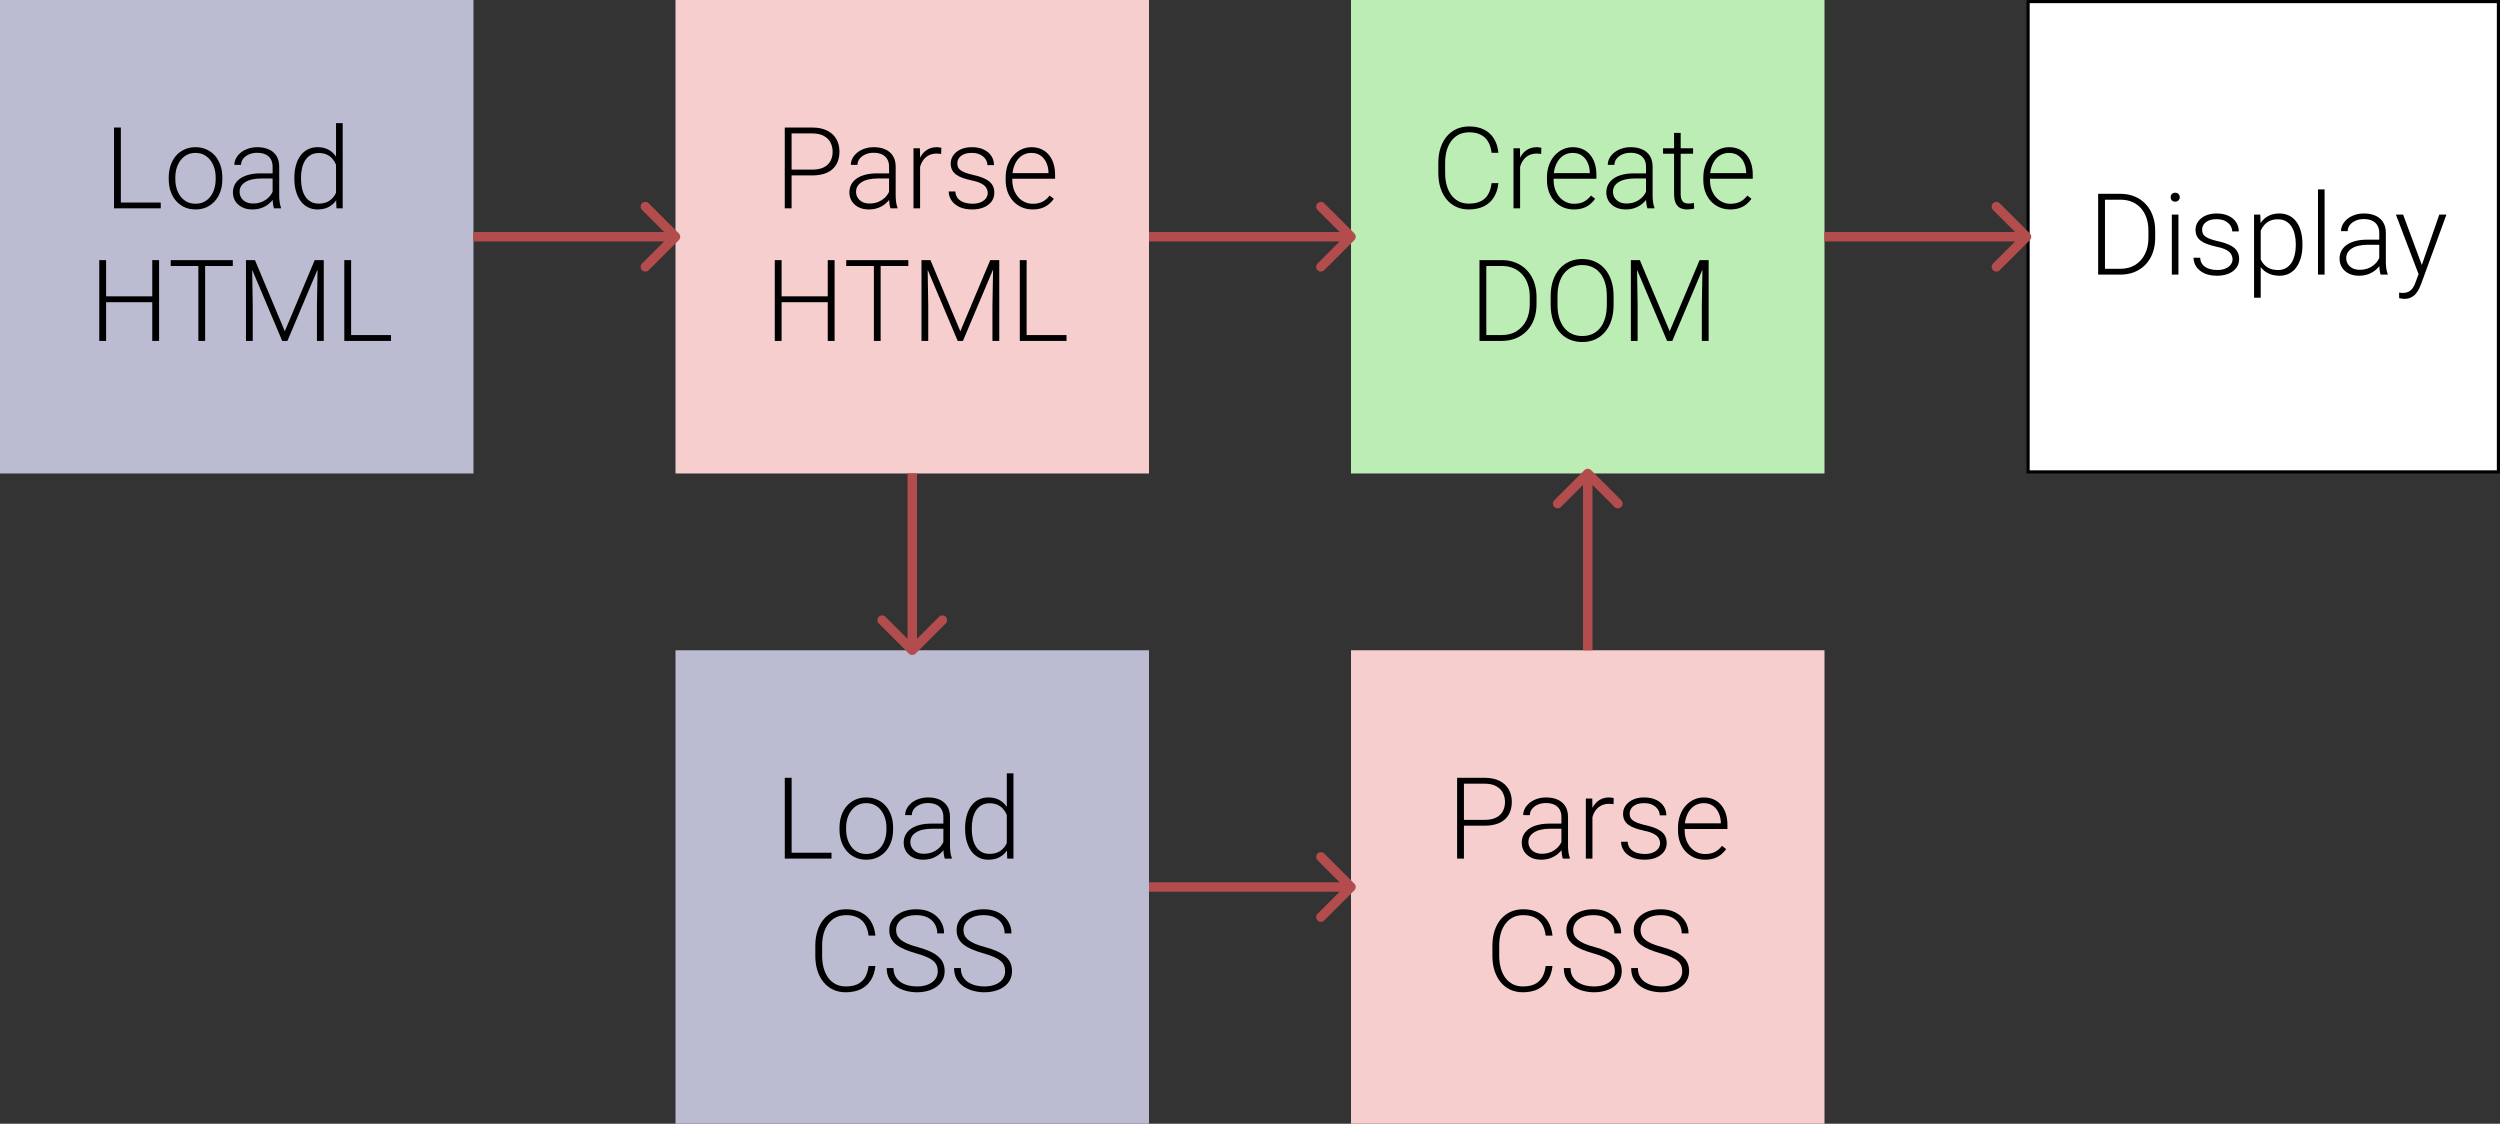 <svg width="792" height="356" viewBox="0 0 792 356" fill="none" xmlns="http://www.w3.org/2000/svg">
<rect x="0" y="0" width="792" height="356" fill="#333333" stroke="none"/>
<rect width="150" height="150" fill="#BBBBD2"/>
<rect x="214" width="150" height="150" fill="#F7CECE"/>
<rect x="428" width="150" height="150" fill="#BCEDB4"/>
<rect x="642.5" y="0.5" width="149" height="149" fill="white" stroke="black"/>
<rect x="214" y="206" width="150" height="150" fill="#BBBBD2"/>
<rect x="428" y="206" width="150" height="150" fill="#F7CECE"/>
<path d="M215.061 76.061C215.646 75.475 215.646 74.525 215.061 73.939L205.515 64.393C204.929 63.808 203.979 63.808 203.393 64.393C202.808 64.979 202.808 65.929 203.393 66.515L211.879 75L203.393 83.485C202.808 84.071 202.808 85.021 203.393 85.607C203.979 86.192 204.929 86.192 205.515 85.607L215.061 76.061ZM150 76.5H214V73.5H150V76.5Z" fill="#B34C4C"/>
<path d="M287.939 207.061C288.525 207.646 289.475 207.646 290.061 207.061L299.607 197.515C300.192 196.929 300.192 195.979 299.607 195.393C299.021 194.808 298.071 194.808 297.485 195.393L289 203.879L280.515 195.393C279.929 194.808 278.979 194.808 278.393 195.393C277.808 195.979 277.808 196.929 278.393 197.515L287.939 207.061ZM287.5 150V206H290.5V150H287.5Z" fill="#B34C4C"/>
<path d="M429.061 282.061C429.646 281.475 429.646 280.525 429.061 279.939L419.515 270.393C418.929 269.808 417.979 269.808 417.393 270.393C416.808 270.979 416.808 271.929 417.393 272.515L425.879 281L417.393 289.485C416.808 290.071 416.808 291.021 417.393 291.607C417.979 292.192 418.929 292.192 419.515 291.607L429.061 282.061ZM364 282.5H428V279.5H364V282.5Z" fill="#B34C4C"/>
<path d="M429.061 76.061C429.646 75.475 429.646 74.525 429.061 73.939L419.515 64.393C418.929 63.808 417.979 63.808 417.393 64.393C416.808 64.979 416.808 65.929 417.393 66.515L425.879 75L417.393 83.485C416.808 84.071 416.808 85.021 417.393 85.607C417.979 86.192 418.929 86.192 419.515 85.607L429.061 76.061ZM364 76.5H428V73.5H364V76.5Z" fill="#B34C4C"/>
<path d="M504.061 148.939C503.475 148.354 502.525 148.354 501.939 148.939L492.393 158.485C491.808 159.071 491.808 160.021 492.393 160.607C492.979 161.192 493.929 161.192 494.515 160.607L503 152.121L511.485 160.607C512.071 161.192 513.021 161.192 513.607 160.607C514.192 160.021 514.192 159.071 513.607 158.485L504.061 148.939ZM504.5 206V150H501.5V206H504.5Z" fill="#B34C4C"/>
<path d="M643.061 76.061C643.646 75.475 643.646 74.525 643.061 73.939L633.515 64.393C632.929 63.808 631.979 63.808 631.393 64.393C630.808 64.979 630.808 65.929 631.393 66.515L639.879 75L631.393 83.485C630.808 84.071 630.808 85.021 631.393 85.607C631.979 86.192 632.929 86.192 633.515 85.607L643.061 76.061ZM578 76.5H642V73.5H578V76.5Z" fill="#B34C4C"/>
<path d="M50.924 64.154V66H37.652V64.154H50.924ZM38.285 40.406V66H36.123V40.406H38.285ZM53.455 56.789V56.209C53.455 54.826 53.654 53.549 54.053 52.377C54.451 51.205 55.02 50.191 55.758 49.336C56.508 48.48 57.404 47.818 58.447 47.35C59.49 46.869 60.65 46.629 61.928 46.629C63.217 46.629 64.383 46.869 65.426 47.35C66.469 47.818 67.365 48.48 68.115 49.336C68.865 50.191 69.439 51.205 69.838 52.377C70.236 53.549 70.436 54.826 70.436 56.209V56.789C70.436 58.172 70.236 59.449 69.838 60.621C69.439 61.781 68.865 62.789 68.115 63.645C67.377 64.5 66.486 65.168 65.443 65.648C64.4 66.117 63.24 66.352 61.963 66.352C60.674 66.352 59.508 66.117 58.465 65.648C57.422 65.168 56.525 64.5 55.775 63.645C55.025 62.789 54.451 61.781 54.053 60.621C53.654 59.449 53.455 58.172 53.455 56.789ZM55.547 56.209V56.789C55.547 57.832 55.688 58.822 55.969 59.76C56.25 60.685 56.66 61.512 57.199 62.238C57.738 62.953 58.406 63.516 59.203 63.926C60 64.336 60.92 64.541 61.963 64.541C62.994 64.541 63.902 64.336 64.688 63.926C65.484 63.516 66.152 62.953 66.691 62.238C67.231 61.512 67.635 60.685 67.904 59.76C68.186 58.822 68.326 57.832 68.326 56.789V56.209C68.326 55.178 68.186 54.199 67.904 53.273C67.635 52.348 67.225 51.522 66.674 50.795C66.135 50.068 65.467 49.494 64.67 49.072C63.873 48.65 62.959 48.44 61.928 48.44C60.897 48.44 59.982 48.65 59.185 49.072C58.4 49.494 57.732 50.068 57.182 50.795C56.643 51.522 56.232 52.348 55.951 53.273C55.682 54.199 55.547 55.178 55.547 56.209ZM86.361 62.59V52.781C86.361 51.879 86.174 51.1 85.799 50.443C85.424 49.787 84.873 49.283 84.147 48.932C83.42 48.58 82.523 48.404 81.457 48.404C80.473 48.404 79.594 48.58 78.82 48.932C78.059 49.272 77.455 49.734 77.01 50.32C76.576 50.895 76.359 51.533 76.359 52.236L74.25 52.219C74.25 51.504 74.426 50.812 74.777 50.145C75.129 49.477 75.627 48.879 76.272 48.352C76.916 47.824 77.684 47.408 78.574 47.103C79.477 46.787 80.467 46.629 81.545 46.629C82.904 46.629 84.1 46.857 85.131 47.315C86.174 47.772 86.988 48.457 87.574 49.371C88.16 50.285 88.453 51.434 88.453 52.816V62.01C88.453 62.666 88.5 63.346 88.594 64.049C88.699 64.752 88.846 65.332 89.033 65.789V66H86.801C86.66 65.578 86.549 65.051 86.467 64.418C86.397 63.773 86.361 63.164 86.361 62.59ZM86.853 54.926L86.889 56.543H82.758C81.68 56.543 80.713 56.643 79.857 56.842C79.014 57.029 78.299 57.31 77.713 57.685C77.127 58.049 76.676 58.488 76.359 59.004C76.055 59.52 75.902 60.105 75.902 60.762C75.902 61.441 76.072 62.062 76.412 62.625C76.764 63.188 77.256 63.639 77.889 63.978C78.533 64.307 79.295 64.471 80.174 64.471C81.346 64.471 82.377 64.254 83.268 63.82C84.17 63.387 84.914 62.818 85.5 62.115C86.086 61.412 86.478 60.645 86.678 59.812L87.592 61.025C87.439 61.611 87.158 62.215 86.748 62.836C86.35 63.445 85.828 64.019 85.184 64.559C84.539 65.086 83.777 65.519 82.898 65.859C82.031 66.188 81.047 66.352 79.945 66.352C78.703 66.352 77.619 66.117 76.693 65.648C75.779 65.18 75.064 64.541 74.549 63.732C74.045 62.912 73.793 61.986 73.793 60.955C73.793 60.018 73.992 59.18 74.391 58.441C74.789 57.691 75.363 57.059 76.113 56.543C76.875 56.016 77.789 55.617 78.856 55.348C79.934 55.066 81.141 54.926 82.477 54.926H86.853ZM106.453 62.309V39H108.562V66H106.594L106.453 62.309ZM93.252 56.684V56.315C93.252 54.838 93.422 53.508 93.762 52.324C94.102 51.129 94.588 50.109 95.221 49.266C95.865 48.41 96.639 47.76 97.541 47.315C98.443 46.857 99.463 46.629 100.6 46.629C101.713 46.629 102.697 46.81 103.553 47.174C104.408 47.537 105.141 48.059 105.75 48.738C106.371 49.418 106.869 50.227 107.244 51.164C107.631 52.102 107.912 53.145 108.088 54.293V58.986C107.947 60.065 107.689 61.055 107.314 61.957C106.939 62.848 106.441 63.627 105.82 64.295C105.199 64.951 104.449 65.461 103.57 65.824C102.703 66.176 101.701 66.352 100.564 66.352C99.439 66.352 98.426 66.117 97.523 65.648C96.621 65.18 95.853 64.518 95.221 63.662C94.588 62.795 94.102 61.77 93.762 60.586C93.422 59.402 93.252 58.102 93.252 56.684ZM95.361 56.315V56.684C95.361 57.797 95.473 58.828 95.695 59.777C95.918 60.727 96.258 61.553 96.715 62.256C97.172 62.959 97.752 63.51 98.455 63.908C99.158 64.307 99.99 64.506 100.951 64.506C102.158 64.506 103.172 64.277 103.992 63.82C104.812 63.352 105.469 62.736 105.961 61.975C106.453 61.201 106.811 60.357 107.033 59.443V53.977C106.893 53.355 106.688 52.723 106.418 52.078C106.148 51.434 105.779 50.842 105.311 50.303C104.854 49.752 104.268 49.312 103.553 48.984C102.85 48.645 101.994 48.475 100.986 48.475C100.014 48.475 99.176 48.674 98.473 49.072C97.769 49.471 97.184 50.027 96.715 50.742C96.258 51.445 95.918 52.272 95.695 53.221C95.473 54.17 95.361 55.201 95.361 56.315ZM48.656 93.885V95.731H33.1V93.885H48.656ZM33.609 82.406V108H31.447V82.406H33.609ZM50.397 82.406V108H48.234V82.406H50.397ZM64.986 82.406V108H62.842V82.406H64.986ZM73.758 82.406V84.269H54.088V82.406H73.758ZM78.592 82.406H80.772L90.228 104.941L99.703 82.406H101.865L91.055 108H89.402L78.592 82.406ZM77.924 82.406H79.84L80.068 96.82V108H77.924V82.406ZM100.652 82.406H102.568V108H100.406V96.82L100.652 82.406ZM123.873 106.154V108H110.602V106.154H123.873ZM111.234 82.406V108H109.072V82.406H111.234Z" fill="black"/>
<path d="M263.424 270.154V272H250.152V270.154H263.424ZM250.785 246.406V272H248.623V246.406H250.785ZM265.955 262.789V262.209C265.955 260.826 266.154 259.549 266.553 258.377C266.951 257.205 267.52 256.191 268.258 255.336C269.008 254.48 269.904 253.818 270.947 253.35C271.99 252.869 273.15 252.629 274.428 252.629C275.717 252.629 276.883 252.869 277.926 253.35C278.969 253.818 279.865 254.48 280.615 255.336C281.365 256.191 281.939 257.205 282.338 258.377C282.736 259.549 282.936 260.826 282.936 262.209V262.789C282.936 264.172 282.736 265.449 282.338 266.621C281.939 267.781 281.365 268.789 280.615 269.645C279.877 270.5 278.986 271.168 277.943 271.648C276.9 272.117 275.74 272.352 274.463 272.352C273.174 272.352 272.008 272.117 270.965 271.648C269.922 271.168 269.025 270.5 268.275 269.645C267.525 268.789 266.951 267.781 266.553 266.621C266.154 265.449 265.955 264.172 265.955 262.789ZM268.047 262.209V262.789C268.047 263.832 268.188 264.822 268.469 265.76C268.75 266.686 269.16 267.512 269.699 268.238C270.238 268.953 270.906 269.516 271.703 269.926C272.5 270.336 273.42 270.541 274.463 270.541C275.494 270.541 276.402 270.336 277.188 269.926C277.984 269.516 278.652 268.953 279.191 268.238C279.73 267.512 280.135 266.686 280.404 265.76C280.686 264.822 280.826 263.832 280.826 262.789V262.209C280.826 261.178 280.686 260.199 280.404 259.273C280.135 258.348 279.725 257.521 279.174 256.795C278.635 256.068 277.967 255.494 277.17 255.072C276.373 254.65 275.459 254.439 274.428 254.439C273.396 254.439 272.482 254.65 271.686 255.072C270.9 255.494 270.232 256.068 269.682 256.795C269.143 257.521 268.732 258.348 268.451 259.273C268.182 260.199 268.047 261.178 268.047 262.209ZM298.861 268.59V258.781C298.861 257.879 298.674 257.1 298.299 256.443C297.924 255.787 297.373 255.283 296.646 254.932C295.92 254.58 295.023 254.404 293.957 254.404C292.973 254.404 292.094 254.58 291.32 254.932C290.559 255.271 289.955 255.734 289.51 256.32C289.076 256.895 288.859 257.533 288.859 258.236L286.75 258.219C286.75 257.504 286.926 256.812 287.277 256.145C287.629 255.477 288.127 254.879 288.771 254.352C289.416 253.824 290.184 253.408 291.074 253.104C291.977 252.787 292.967 252.629 294.045 252.629C295.404 252.629 296.6 252.857 297.631 253.314C298.674 253.771 299.488 254.457 300.074 255.371C300.66 256.285 300.953 257.434 300.953 258.816V268.01C300.953 268.666 301 269.346 301.094 270.049C301.199 270.752 301.346 271.332 301.533 271.789V272H299.301C299.16 271.578 299.049 271.051 298.967 270.418C298.896 269.773 298.861 269.164 298.861 268.59ZM299.354 260.926L299.389 262.543H295.258C294.18 262.543 293.213 262.643 292.357 262.842C291.514 263.029 290.799 263.311 290.213 263.686C289.627 264.049 289.176 264.488 288.859 265.004C288.555 265.52 288.402 266.105 288.402 266.762C288.402 267.441 288.572 268.062 288.912 268.625C289.264 269.188 289.756 269.639 290.389 269.979C291.033 270.307 291.795 270.471 292.674 270.471C293.846 270.471 294.877 270.254 295.768 269.82C296.67 269.387 297.414 268.818 298 268.115C298.586 267.412 298.979 266.645 299.178 265.812L300.092 267.025C299.939 267.611 299.658 268.215 299.248 268.836C298.85 269.445 298.328 270.02 297.684 270.559C297.039 271.086 296.277 271.52 295.398 271.859C294.531 272.188 293.547 272.352 292.445 272.352C291.203 272.352 290.119 272.117 289.193 271.648C288.279 271.18 287.564 270.541 287.049 269.732C286.545 268.912 286.293 267.986 286.293 266.955C286.293 266.018 286.492 265.18 286.891 264.441C287.289 263.691 287.863 263.059 288.613 262.543C289.375 262.016 290.289 261.617 291.355 261.348C292.434 261.066 293.641 260.926 294.977 260.926H299.354ZM318.953 268.309V245H321.062V272H319.094L318.953 268.309ZM305.752 262.684V262.314C305.752 260.838 305.922 259.508 306.262 258.324C306.602 257.129 307.088 256.109 307.721 255.266C308.365 254.41 309.139 253.76 310.041 253.314C310.943 252.857 311.963 252.629 313.1 252.629C314.213 252.629 315.197 252.811 316.053 253.174C316.908 253.537 317.641 254.059 318.25 254.738C318.871 255.418 319.369 256.227 319.744 257.164C320.131 258.102 320.412 259.145 320.588 260.293V264.986C320.447 266.064 320.189 267.055 319.814 267.957C319.439 268.848 318.941 269.627 318.32 270.295C317.699 270.951 316.949 271.461 316.07 271.824C315.203 272.176 314.201 272.352 313.064 272.352C311.939 272.352 310.926 272.117 310.023 271.648C309.121 271.18 308.354 270.518 307.721 269.662C307.088 268.795 306.602 267.77 306.262 266.586C305.922 265.402 305.752 264.102 305.752 262.684ZM307.861 262.314V262.684C307.861 263.797 307.973 264.828 308.195 265.777C308.418 266.727 308.758 267.553 309.215 268.256C309.672 268.959 310.252 269.51 310.955 269.908C311.658 270.307 312.49 270.506 313.451 270.506C314.658 270.506 315.672 270.277 316.492 269.82C317.312 269.352 317.969 268.736 318.461 267.975C318.953 267.201 319.311 266.357 319.533 265.443V259.977C319.393 259.355 319.188 258.723 318.918 258.078C318.648 257.434 318.279 256.842 317.811 256.303C317.354 255.752 316.768 255.312 316.053 254.984C315.35 254.645 314.494 254.475 313.486 254.475C312.514 254.475 311.676 254.674 310.973 255.072C310.27 255.471 309.684 256.027 309.215 256.742C308.758 257.445 308.418 258.271 308.195 259.221C307.973 260.17 307.861 261.201 307.861 262.314ZM275.166 306.02H277.328C277.152 307.742 276.678 309.23 275.904 310.484C275.131 311.727 274.076 312.682 272.74 313.35C271.404 314.018 269.793 314.352 267.906 314.352C266.453 314.352 265.135 314.076 263.951 313.525C262.779 312.975 261.771 312.195 260.928 311.188C260.084 310.168 259.434 308.949 258.977 307.531C258.52 306.113 258.291 304.537 258.291 302.803V299.604C258.291 297.869 258.52 296.299 258.977 294.893C259.434 293.475 260.09 292.256 260.945 291.236C261.801 290.217 262.826 289.432 264.021 288.881C265.217 288.33 266.564 288.055 268.064 288.055C269.881 288.055 271.451 288.389 272.775 289.057C274.1 289.713 275.143 290.662 275.904 291.904C276.678 293.146 277.152 294.646 277.328 296.404H275.166C275.002 295.021 274.639 293.85 274.076 292.889C273.514 291.928 272.734 291.195 271.738 290.691C270.754 290.176 269.529 289.918 268.064 289.918C266.869 289.918 265.803 290.146 264.865 290.604C263.928 291.061 263.131 291.717 262.475 292.572C261.818 293.416 261.314 294.43 260.963 295.613C260.623 296.797 260.453 298.115 260.453 299.568V302.803C260.453 304.209 260.617 305.504 260.945 306.688C261.273 307.871 261.754 308.896 262.387 309.764C263.031 310.631 263.816 311.305 264.742 311.785C265.668 312.266 266.723 312.506 267.906 312.506C269.418 312.506 270.678 312.266 271.686 311.785C272.705 311.293 273.496 310.566 274.059 309.605C274.621 308.645 274.99 307.449 275.166 306.02ZM297.086 307.707C297.086 307.004 296.969 306.377 296.734 305.826C296.5 305.275 296.113 304.783 295.574 304.35C295.047 303.904 294.332 303.494 293.43 303.119C292.539 302.732 291.426 302.352 290.09 301.977C288.812 301.613 287.658 301.215 286.627 300.781C285.596 300.348 284.711 299.85 283.973 299.287C283.246 298.725 282.689 298.068 282.303 297.318C281.916 296.557 281.723 295.672 281.723 294.664C281.723 293.68 281.934 292.783 282.355 291.975C282.777 291.166 283.369 290.469 284.131 289.883C284.904 289.297 285.812 288.846 286.855 288.529C287.91 288.213 289.064 288.055 290.318 288.055C292.111 288.055 293.658 288.395 294.959 289.074C296.271 289.754 297.285 290.674 298 291.834C298.727 292.982 299.09 294.271 299.09 295.701H296.928C296.928 294.588 296.664 293.598 296.137 292.73C295.621 291.852 294.871 291.166 293.887 290.674C292.914 290.17 291.725 289.918 290.318 289.918C288.912 289.918 287.729 290.135 286.768 290.568C285.818 290.99 285.098 291.559 284.605 292.273C284.125 292.977 283.885 293.762 283.885 294.629C283.885 295.238 284.002 295.801 284.236 296.316C284.471 296.82 284.852 297.295 285.379 297.74C285.918 298.174 286.627 298.584 287.506 298.971C288.385 299.346 289.469 299.703 290.758 300.043C292.117 300.418 293.324 300.834 294.379 301.291C295.434 301.748 296.324 302.275 297.051 302.873C297.777 303.459 298.328 304.145 298.703 304.93C299.078 305.715 299.266 306.629 299.266 307.672C299.266 308.715 299.043 309.652 298.598 310.484C298.164 311.305 297.549 312.002 296.752 312.576C295.967 313.15 295.035 313.59 293.957 313.895C292.891 314.199 291.725 314.352 290.459 314.352C289.322 314.352 288.191 314.205 287.066 313.912C285.941 313.619 284.91 313.168 283.973 312.559C283.047 311.938 282.303 311.141 281.74 310.168C281.189 309.195 280.914 308.035 280.914 306.688H283.059C283.059 307.766 283.275 308.674 283.709 309.412C284.143 310.15 284.717 310.748 285.432 311.205C286.158 311.662 286.955 311.996 287.822 312.207C288.701 312.406 289.58 312.506 290.459 312.506C291.807 312.506 292.973 312.307 293.957 311.908C294.953 311.51 295.721 310.953 296.26 310.238C296.811 309.512 297.086 308.668 297.086 307.707ZM318.426 307.707C318.426 307.004 318.309 306.377 318.074 305.826C317.84 305.275 317.453 304.783 316.914 304.35C316.387 303.904 315.672 303.494 314.77 303.119C313.879 302.732 312.766 302.352 311.43 301.977C310.152 301.613 308.998 301.215 307.967 300.781C306.936 300.348 306.051 299.85 305.312 299.287C304.586 298.725 304.029 298.068 303.643 297.318C303.256 296.557 303.062 295.672 303.062 294.664C303.062 293.68 303.273 292.783 303.695 291.975C304.117 291.166 304.709 290.469 305.471 289.883C306.244 289.297 307.152 288.846 308.195 288.529C309.25 288.213 310.404 288.055 311.658 288.055C313.451 288.055 314.998 288.395 316.299 289.074C317.611 289.754 318.625 290.674 319.34 291.834C320.066 292.982 320.43 294.271 320.43 295.701H318.268C318.268 294.588 318.004 293.598 317.477 292.73C316.961 291.852 316.211 291.166 315.227 290.674C314.254 290.17 313.064 289.918 311.658 289.918C310.252 289.918 309.068 290.135 308.107 290.568C307.158 290.99 306.438 291.559 305.945 292.273C305.465 292.977 305.225 293.762 305.225 294.629C305.225 295.238 305.342 295.801 305.576 296.316C305.811 296.82 306.191 297.295 306.719 297.74C307.258 298.174 307.967 298.584 308.846 298.971C309.725 299.346 310.809 299.703 312.098 300.043C313.457 300.418 314.664 300.834 315.719 301.291C316.773 301.748 317.664 302.275 318.391 302.873C319.117 303.459 319.668 304.145 320.043 304.93C320.418 305.715 320.605 306.629 320.605 307.672C320.605 308.715 320.383 309.652 319.938 310.484C319.504 311.305 318.889 312.002 318.092 312.576C317.307 313.15 316.375 313.59 315.297 313.895C314.23 314.199 313.064 314.352 311.799 314.352C310.662 314.352 309.531 314.205 308.406 313.912C307.281 313.619 306.25 313.168 305.312 312.559C304.387 311.938 303.643 311.141 303.08 310.168C302.529 309.195 302.254 308.035 302.254 306.688H304.398C304.398 307.766 304.615 308.674 305.049 309.412C305.482 310.15 306.057 310.748 306.771 311.205C307.498 311.662 308.295 311.996 309.162 312.207C310.041 312.406 310.92 312.506 311.799 312.506C313.146 312.506 314.312 312.307 315.297 311.908C316.293 311.51 317.061 310.953 317.6 310.238C318.15 309.512 318.426 308.668 318.426 307.707Z" fill="black"/>
<path d="M257.312 55.576H250.018V53.73H257.312C258.836 53.73 260.072 53.484 261.021 52.992C261.982 52.488 262.68 51.809 263.113 50.953C263.559 50.098 263.781 49.137 263.781 48.07C263.781 47.027 263.559 46.066 263.113 45.188C262.68 44.309 261.982 43.605 261.021 43.078C260.072 42.539 258.836 42.27 257.312 42.27H250.773V66H248.611V40.406H257.312C259.188 40.406 260.764 40.728 262.041 41.373C263.33 42.018 264.303 42.914 264.959 44.062C265.615 45.211 265.943 46.535 265.943 48.035C265.943 49.605 265.615 50.959 264.959 52.096C264.303 53.221 263.336 54.082 262.059 54.68C260.781 55.277 259.199 55.576 257.312 55.576ZM281.658 62.59V52.781C281.658 51.879 281.471 51.1 281.096 50.443C280.721 49.787 280.17 49.283 279.443 48.932C278.717 48.58 277.82 48.404 276.754 48.404C275.77 48.404 274.891 48.58 274.117 48.932C273.355 49.272 272.752 49.734 272.307 50.32C271.873 50.895 271.656 51.533 271.656 52.236L269.547 52.219C269.547 51.504 269.723 50.812 270.074 50.145C270.426 49.477 270.924 48.879 271.568 48.352C272.213 47.824 272.98 47.408 273.871 47.103C274.773 46.787 275.764 46.629 276.842 46.629C278.201 46.629 279.396 46.857 280.428 47.315C281.471 47.772 282.285 48.457 282.871 49.371C283.457 50.285 283.75 51.434 283.75 52.816V62.01C283.75 62.666 283.797 63.346 283.891 64.049C283.996 64.752 284.143 65.332 284.33 65.789V66H282.098C281.957 65.578 281.846 65.051 281.764 64.418C281.693 63.773 281.658 63.164 281.658 62.59ZM282.15 54.926L282.186 56.543H278.055C276.977 56.543 276.01 56.643 275.154 56.842C274.311 57.029 273.596 57.31 273.01 57.685C272.424 58.049 271.973 58.488 271.656 59.004C271.352 59.52 271.199 60.105 271.199 60.762C271.199 61.441 271.369 62.062 271.709 62.625C272.061 63.188 272.553 63.639 273.186 63.978C273.83 64.307 274.592 64.471 275.471 64.471C276.643 64.471 277.674 64.254 278.564 63.82C279.467 63.387 280.211 62.818 280.797 62.115C281.383 61.412 281.775 60.645 281.975 59.812L282.889 61.025C282.736 61.611 282.455 62.215 282.045 62.836C281.646 63.445 281.125 64.019 280.48 64.559C279.836 65.086 279.074 65.519 278.195 65.859C277.328 66.188 276.344 66.352 275.242 66.352C274 66.352 272.916 66.117 271.99 65.648C271.076 65.18 270.361 64.541 269.846 63.732C269.342 62.912 269.09 61.986 269.09 60.955C269.09 60.018 269.289 59.18 269.688 58.441C270.086 57.691 270.66 57.059 271.41 56.543C272.172 56.016 273.086 55.617 274.152 55.348C275.23 55.066 276.438 54.926 277.773 54.926H282.15ZM291.484 50.127V66H289.393V46.98H291.432L291.484 50.127ZM298.217 46.84L298.164 48.773C297.93 48.738 297.701 48.709 297.479 48.685C297.256 48.662 297.016 48.65 296.758 48.65C295.844 48.65 295.041 48.82 294.35 49.16C293.67 49.488 293.096 49.951 292.627 50.549C292.158 51.135 291.801 51.826 291.555 52.623C291.309 53.408 291.168 54.252 291.133 55.154L290.359 55.453C290.359 54.211 290.488 53.057 290.746 51.99C291.004 50.924 291.396 49.992 291.924 49.195C292.463 48.387 293.137 47.76 293.945 47.315C294.766 46.857 295.727 46.629 296.828 46.629C297.098 46.629 297.361 46.652 297.619 46.699C297.889 46.734 298.088 46.781 298.217 46.84ZM312.912 61.148C312.912 60.633 312.783 60.123 312.525 59.619C312.268 59.115 311.77 58.652 311.031 58.23C310.305 57.809 309.232 57.451 307.814 57.158C306.76 56.924 305.816 56.66 304.984 56.367C304.164 56.074 303.473 55.723 302.91 55.312C302.348 54.902 301.92 54.41 301.627 53.836C301.334 53.262 301.188 52.582 301.188 51.797C301.188 51.094 301.34 50.432 301.645 49.81C301.961 49.178 302.406 48.627 302.98 48.158C303.566 47.678 304.27 47.303 305.09 47.033C305.922 46.764 306.854 46.629 307.885 46.629C309.35 46.629 310.604 46.881 311.646 47.385C312.701 47.877 313.504 48.551 314.055 49.406C314.617 50.262 314.898 51.228 314.898 52.307H312.807C312.807 51.65 312.613 51.029 312.227 50.443C311.852 49.857 311.295 49.377 310.557 49.002C309.83 48.627 308.939 48.44 307.885 48.44C306.795 48.44 305.91 48.603 305.23 48.932C304.551 49.26 304.053 49.676 303.736 50.18C303.432 50.684 303.279 51.205 303.279 51.744C303.279 52.166 303.344 52.553 303.473 52.904C303.613 53.244 303.859 53.56 304.211 53.853C304.574 54.147 305.09 54.422 305.758 54.68C306.426 54.938 307.293 55.19 308.359 55.435C309.895 55.775 311.148 56.191 312.121 56.684C313.105 57.164 313.832 57.762 314.301 58.477C314.77 59.18 315.004 60.035 315.004 61.043C315.004 61.828 314.84 62.549 314.512 63.205C314.184 63.85 313.709 64.406 313.088 64.875C312.479 65.344 311.74 65.707 310.873 65.965C310.018 66.223 309.057 66.352 307.99 66.352C306.385 66.352 305.025 66.088 303.912 65.561C302.811 65.022 301.973 64.318 301.398 63.451C300.836 62.572 300.555 61.641 300.555 60.656H302.646C302.717 61.641 303.027 62.42 303.578 62.994C304.129 63.557 304.803 63.955 305.6 64.189C306.408 64.424 307.205 64.541 307.99 64.541C309.068 64.541 309.971 64.383 310.697 64.066C311.424 63.75 311.975 63.334 312.35 62.818C312.725 62.303 312.912 61.746 312.912 61.148ZM327.115 66.352C325.873 66.352 324.73 66.123 323.688 65.666C322.656 65.209 321.754 64.564 320.98 63.732C320.219 62.9 319.627 61.916 319.205 60.779C318.795 59.631 318.59 58.377 318.59 57.018V56.262C318.59 54.797 318.807 53.473 319.24 52.289C319.674 51.105 320.271 50.092 321.033 49.248C321.795 48.404 322.662 47.76 323.635 47.315C324.619 46.857 325.65 46.629 326.729 46.629C327.936 46.629 329.008 46.846 329.945 47.279C330.883 47.701 331.668 48.305 332.301 49.09C332.945 49.863 333.432 50.783 333.76 51.85C334.088 52.904 334.252 54.07 334.252 55.348V56.631H319.855V54.838H332.16V54.592C332.137 53.525 331.92 52.529 331.51 51.603C331.111 50.666 330.514 49.904 329.717 49.318C328.92 48.732 327.924 48.44 326.729 48.44C325.838 48.44 325.018 48.627 324.268 49.002C323.529 49.377 322.891 49.916 322.352 50.619C321.824 51.31 321.414 52.137 321.121 53.098C320.84 54.047 320.699 55.102 320.699 56.262V57.018C320.699 58.072 320.852 59.057 321.156 59.971C321.473 60.873 321.918 61.67 322.492 62.361C323.078 63.053 323.77 63.592 324.566 63.978C325.363 64.365 326.242 64.559 327.203 64.559C328.328 64.559 329.324 64.353 330.191 63.943C331.059 63.522 331.838 62.859 332.529 61.957L333.848 62.977C333.438 63.586 332.922 64.148 332.301 64.664C331.691 65.18 330.959 65.59 330.104 65.894C329.248 66.199 328.252 66.352 327.115 66.352ZM262.656 93.885V95.731H247.1V93.885H262.656ZM247.609 82.406V108H245.447V82.406H247.609ZM264.396 82.406V108H262.234V82.406H264.396ZM278.986 82.406V108H276.842V82.406H278.986ZM287.758 82.406V84.269H268.088V82.406H287.758ZM292.592 82.406H294.771L304.229 104.941L313.703 82.406H315.865L305.055 108H303.402L292.592 82.406ZM291.924 82.406H293.84L294.068 96.82V108H291.924V82.406ZM314.652 82.406H316.568V108H314.406V96.82L314.652 82.406ZM337.873 106.154V108H324.602V106.154H337.873ZM325.234 82.406V108H323.072V82.406H325.234Z" fill="black"/>
<path d="M470.312 261.576H463.018V259.73H470.312C471.836 259.73 473.072 259.484 474.021 258.992C474.982 258.488 475.68 257.809 476.113 256.953C476.559 256.098 476.781 255.137 476.781 254.07C476.781 253.027 476.559 252.066 476.113 251.188C475.68 250.309 474.982 249.605 474.021 249.078C473.072 248.539 471.836 248.27 470.312 248.27H463.773V272H461.611V246.406H470.312C472.188 246.406 473.764 246.729 475.041 247.373C476.33 248.018 477.303 248.914 477.959 250.062C478.615 251.211 478.943 252.535 478.943 254.035C478.943 255.605 478.615 256.959 477.959 258.096C477.303 259.221 476.336 260.082 475.059 260.68C473.781 261.277 472.199 261.576 470.312 261.576ZM494.658 268.59V258.781C494.658 257.879 494.471 257.1 494.096 256.443C493.721 255.787 493.17 255.283 492.443 254.932C491.717 254.58 490.82 254.404 489.754 254.404C488.77 254.404 487.891 254.58 487.117 254.932C486.355 255.271 485.752 255.734 485.307 256.32C484.873 256.895 484.656 257.533 484.656 258.236L482.547 258.219C482.547 257.504 482.723 256.812 483.074 256.145C483.426 255.477 483.924 254.879 484.568 254.352C485.213 253.824 485.98 253.408 486.871 253.104C487.773 252.787 488.764 252.629 489.842 252.629C491.201 252.629 492.396 252.857 493.428 253.314C494.471 253.771 495.285 254.457 495.871 255.371C496.457 256.285 496.75 257.434 496.75 258.816V268.01C496.75 268.666 496.797 269.346 496.891 270.049C496.996 270.752 497.143 271.332 497.33 271.789V272H495.098C494.957 271.578 494.846 271.051 494.764 270.418C494.693 269.773 494.658 269.164 494.658 268.59ZM495.15 260.926L495.186 262.543H491.055C489.977 262.543 489.01 262.643 488.154 262.842C487.311 263.029 486.596 263.311 486.01 263.686C485.424 264.049 484.973 264.488 484.656 265.004C484.352 265.52 484.199 266.105 484.199 266.762C484.199 267.441 484.369 268.062 484.709 268.625C485.061 269.188 485.553 269.639 486.186 269.979C486.83 270.307 487.592 270.471 488.471 270.471C489.643 270.471 490.674 270.254 491.564 269.82C492.467 269.387 493.211 268.818 493.797 268.115C494.383 267.412 494.775 266.645 494.975 265.812L495.889 267.025C495.736 267.611 495.455 268.215 495.045 268.836C494.646 269.445 494.125 270.02 493.48 270.559C492.836 271.086 492.074 271.52 491.195 271.859C490.328 272.188 489.344 272.352 488.242 272.352C487 272.352 485.916 272.117 484.99 271.648C484.076 271.18 483.361 270.541 482.846 269.732C482.342 268.912 482.09 267.986 482.09 266.955C482.09 266.018 482.289 265.18 482.688 264.441C483.086 263.691 483.66 263.059 484.41 262.543C485.172 262.016 486.086 261.617 487.152 261.348C488.23 261.066 489.438 260.926 490.773 260.926H495.15ZM504.484 256.127V272H502.393V252.98H504.432L504.484 256.127ZM511.217 252.84L511.164 254.773C510.93 254.738 510.701 254.709 510.479 254.686C510.256 254.662 510.016 254.65 509.758 254.65C508.844 254.65 508.041 254.82 507.35 255.16C506.67 255.488 506.096 255.951 505.627 256.549C505.158 257.135 504.801 257.826 504.555 258.623C504.309 259.408 504.168 260.252 504.133 261.154L503.359 261.453C503.359 260.211 503.488 259.057 503.746 257.99C504.004 256.924 504.396 255.992 504.924 255.195C505.463 254.387 506.137 253.76 506.945 253.314C507.766 252.857 508.727 252.629 509.828 252.629C510.098 252.629 510.361 252.652 510.619 252.699C510.889 252.734 511.088 252.781 511.217 252.84ZM525.912 267.148C525.912 266.633 525.783 266.123 525.525 265.619C525.268 265.115 524.77 264.652 524.031 264.23C523.305 263.809 522.232 263.451 520.814 263.158C519.76 262.924 518.816 262.66 517.984 262.367C517.164 262.074 516.473 261.723 515.91 261.312C515.348 260.902 514.92 260.41 514.627 259.836C514.334 259.262 514.188 258.582 514.188 257.797C514.188 257.094 514.34 256.432 514.645 255.811C514.961 255.178 515.406 254.627 515.98 254.158C516.566 253.678 517.27 253.303 518.09 253.033C518.922 252.764 519.854 252.629 520.885 252.629C522.35 252.629 523.604 252.881 524.646 253.385C525.701 253.877 526.504 254.551 527.055 255.406C527.617 256.262 527.898 257.229 527.898 258.307H525.807C525.807 257.65 525.613 257.029 525.227 256.443C524.852 255.857 524.295 255.377 523.557 255.002C522.83 254.627 521.939 254.439 520.885 254.439C519.795 254.439 518.91 254.604 518.23 254.932C517.551 255.26 517.053 255.676 516.736 256.18C516.432 256.684 516.279 257.205 516.279 257.744C516.279 258.166 516.344 258.553 516.473 258.904C516.613 259.244 516.859 259.561 517.211 259.854C517.574 260.146 518.09 260.422 518.758 260.68C519.426 260.938 520.293 261.189 521.359 261.436C522.895 261.775 524.148 262.191 525.121 262.684C526.105 263.164 526.832 263.762 527.301 264.477C527.77 265.18 528.004 266.035 528.004 267.043C528.004 267.828 527.84 268.549 527.512 269.205C527.184 269.85 526.709 270.406 526.088 270.875C525.479 271.344 524.74 271.707 523.873 271.965C523.018 272.223 522.057 272.352 520.99 272.352C519.385 272.352 518.025 272.088 516.912 271.561C515.811 271.021 514.973 270.318 514.398 269.451C513.836 268.572 513.555 267.641 513.555 266.656H515.646C515.717 267.641 516.027 268.42 516.578 268.994C517.129 269.557 517.803 269.955 518.6 270.189C519.408 270.424 520.205 270.541 520.99 270.541C522.068 270.541 522.971 270.383 523.697 270.066C524.424 269.75 524.975 269.334 525.35 268.818C525.725 268.303 525.912 267.746 525.912 267.148ZM540.115 272.352C538.873 272.352 537.73 272.123 536.688 271.666C535.656 271.209 534.754 270.564 533.98 269.732C533.219 268.9 532.627 267.916 532.205 266.779C531.795 265.631 531.59 264.377 531.59 263.018V262.262C531.59 260.797 531.807 259.473 532.24 258.289C532.674 257.105 533.271 256.092 534.033 255.248C534.795 254.404 535.662 253.76 536.635 253.314C537.619 252.857 538.65 252.629 539.729 252.629C540.936 252.629 542.008 252.846 542.945 253.279C543.883 253.701 544.668 254.305 545.301 255.09C545.945 255.863 546.432 256.783 546.76 257.85C547.088 258.904 547.252 260.07 547.252 261.348V262.631H532.855V260.838H545.16V260.592C545.137 259.525 544.92 258.529 544.51 257.604C544.111 256.666 543.514 255.904 542.717 255.318C541.92 254.732 540.924 254.439 539.729 254.439C538.838 254.439 538.018 254.627 537.268 255.002C536.529 255.377 535.891 255.916 535.352 256.619C534.824 257.311 534.414 258.137 534.121 259.098C533.84 260.047 533.699 261.102 533.699 262.262V263.018C533.699 264.072 533.852 265.057 534.156 265.971C534.473 266.873 534.918 267.67 535.492 268.361C536.078 269.053 536.77 269.592 537.566 269.979C538.363 270.365 539.242 270.559 540.203 270.559C541.328 270.559 542.324 270.354 543.191 269.943C544.059 269.521 544.838 268.859 545.529 267.957L546.848 268.977C546.438 269.586 545.922 270.148 545.301 270.664C544.691 271.18 543.959 271.59 543.104 271.895C542.248 272.199 541.252 272.352 540.115 272.352ZM489.666 306.02H491.828C491.652 307.742 491.178 309.23 490.404 310.484C489.631 311.727 488.576 312.682 487.24 313.35C485.904 314.018 484.293 314.352 482.406 314.352C480.953 314.352 479.635 314.076 478.451 313.525C477.279 312.975 476.271 312.195 475.428 311.188C474.584 310.168 473.934 308.949 473.477 307.531C473.02 306.113 472.791 304.537 472.791 302.803V299.604C472.791 297.869 473.02 296.299 473.477 294.893C473.934 293.475 474.59 292.256 475.445 291.236C476.301 290.217 477.326 289.432 478.521 288.881C479.717 288.33 481.064 288.055 482.564 288.055C484.381 288.055 485.951 288.389 487.275 289.057C488.6 289.713 489.643 290.662 490.404 291.904C491.178 293.146 491.652 294.646 491.828 296.404H489.666C489.502 295.021 489.139 293.85 488.576 292.889C488.014 291.928 487.234 291.195 486.238 290.691C485.254 290.176 484.029 289.918 482.564 289.918C481.369 289.918 480.303 290.146 479.365 290.604C478.428 291.061 477.631 291.717 476.975 292.572C476.318 293.416 475.814 294.43 475.463 295.613C475.123 296.797 474.953 298.115 474.953 299.568V302.803C474.953 304.209 475.117 305.504 475.445 306.688C475.773 307.871 476.254 308.896 476.887 309.764C477.531 310.631 478.316 311.305 479.242 311.785C480.168 312.266 481.223 312.506 482.406 312.506C483.918 312.506 485.178 312.266 486.186 311.785C487.205 311.293 487.996 310.566 488.559 309.605C489.121 308.645 489.49 307.449 489.666 306.02ZM511.586 307.707C511.586 307.004 511.469 306.377 511.234 305.826C511 305.275 510.613 304.783 510.074 304.35C509.547 303.904 508.832 303.494 507.93 303.119C507.039 302.732 505.926 302.352 504.59 301.977C503.312 301.613 502.158 301.215 501.127 300.781C500.096 300.348 499.211 299.85 498.473 299.287C497.746 298.725 497.189 298.068 496.803 297.318C496.416 296.557 496.223 295.672 496.223 294.664C496.223 293.68 496.434 292.783 496.855 291.975C497.277 291.166 497.869 290.469 498.631 289.883C499.404 289.297 500.312 288.846 501.355 288.529C502.41 288.213 503.564 288.055 504.818 288.055C506.611 288.055 508.158 288.395 509.459 289.074C510.771 289.754 511.785 290.674 512.5 291.834C513.227 292.982 513.59 294.271 513.59 295.701H511.428C511.428 294.588 511.164 293.598 510.637 292.73C510.121 291.852 509.371 291.166 508.387 290.674C507.414 290.17 506.225 289.918 504.818 289.918C503.412 289.918 502.229 290.135 501.268 290.568C500.318 290.99 499.598 291.559 499.105 292.273C498.625 292.977 498.385 293.762 498.385 294.629C498.385 295.238 498.502 295.801 498.736 296.316C498.971 296.82 499.352 297.295 499.879 297.74C500.418 298.174 501.127 298.584 502.006 298.971C502.885 299.346 503.969 299.703 505.258 300.043C506.617 300.418 507.824 300.834 508.879 301.291C509.934 301.748 510.824 302.275 511.551 302.873C512.277 303.459 512.828 304.145 513.203 304.93C513.578 305.715 513.766 306.629 513.766 307.672C513.766 308.715 513.543 309.652 513.098 310.484C512.664 311.305 512.049 312.002 511.252 312.576C510.467 313.15 509.535 313.59 508.457 313.895C507.391 314.199 506.225 314.352 504.959 314.352C503.822 314.352 502.691 314.205 501.566 313.912C500.441 313.619 499.41 313.168 498.473 312.559C497.547 311.938 496.803 311.141 496.24 310.168C495.689 309.195 495.414 308.035 495.414 306.688H497.559C497.559 307.766 497.775 308.674 498.209 309.412C498.643 310.15 499.217 310.748 499.932 311.205C500.658 311.662 501.455 311.996 502.322 312.207C503.201 312.406 504.08 312.506 504.959 312.506C506.307 312.506 507.473 312.307 508.457 311.908C509.453 311.51 510.221 310.953 510.76 310.238C511.311 309.512 511.586 308.668 511.586 307.707ZM532.926 307.707C532.926 307.004 532.809 306.377 532.574 305.826C532.34 305.275 531.953 304.783 531.414 304.35C530.887 303.904 530.172 303.494 529.27 303.119C528.379 302.732 527.266 302.352 525.93 301.977C524.652 301.613 523.498 301.215 522.467 300.781C521.436 300.348 520.551 299.85 519.812 299.287C519.086 298.725 518.529 298.068 518.143 297.318C517.756 296.557 517.562 295.672 517.562 294.664C517.562 293.68 517.773 292.783 518.195 291.975C518.617 291.166 519.209 290.469 519.971 289.883C520.744 289.297 521.652 288.846 522.695 288.529C523.75 288.213 524.904 288.055 526.158 288.055C527.951 288.055 529.498 288.395 530.799 289.074C532.111 289.754 533.125 290.674 533.84 291.834C534.566 292.982 534.93 294.271 534.93 295.701H532.768C532.768 294.588 532.504 293.598 531.977 292.73C531.461 291.852 530.711 291.166 529.727 290.674C528.754 290.17 527.564 289.918 526.158 289.918C524.752 289.918 523.568 290.135 522.607 290.568C521.658 290.99 520.938 291.559 520.445 292.273C519.965 292.977 519.725 293.762 519.725 294.629C519.725 295.238 519.842 295.801 520.076 296.316C520.311 296.82 520.691 297.295 521.219 297.74C521.758 298.174 522.467 298.584 523.346 298.971C524.225 299.346 525.309 299.703 526.598 300.043C527.957 300.418 529.164 300.834 530.219 301.291C531.273 301.748 532.164 302.275 532.891 302.873C533.617 303.459 534.168 304.145 534.543 304.93C534.918 305.715 535.105 306.629 535.105 307.672C535.105 308.715 534.883 309.652 534.438 310.484C534.004 311.305 533.389 312.002 532.592 312.576C531.807 313.15 530.875 313.59 529.797 313.895C528.73 314.199 527.564 314.352 526.299 314.352C525.162 314.352 524.031 314.205 522.906 313.912C521.781 313.619 520.75 313.168 519.812 312.559C518.887 311.938 518.143 311.141 517.58 310.168C517.029 309.195 516.754 308.035 516.754 306.688H518.898C518.898 307.766 519.115 308.674 519.549 309.412C519.982 310.15 520.557 310.748 521.271 311.205C521.998 311.662 522.795 311.996 523.662 312.207C524.541 312.406 525.42 312.506 526.299 312.506C527.646 312.506 528.812 312.307 529.797 311.908C530.793 311.51 531.561 310.953 532.1 310.238C532.65 309.512 532.926 308.668 532.926 307.707Z" fill="black"/>
<path d="M472.533 58.02H474.695C474.52 59.742 474.045 61.23 473.271 62.484C472.498 63.727 471.443 64.682 470.107 65.35C468.771 66.018 467.16 66.352 465.273 66.352C463.82 66.352 462.502 66.076 461.318 65.525C460.146 64.975 459.139 64.195 458.295 63.188C457.451 62.168 456.801 60.949 456.344 59.531C455.887 58.113 455.658 56.537 455.658 54.803V51.603C455.658 49.869 455.887 48.299 456.344 46.893C456.801 45.475 457.457 44.256 458.312 43.236C459.168 42.217 460.193 41.432 461.389 40.881C462.584 40.33 463.932 40.055 465.432 40.055C467.248 40.055 468.818 40.389 470.143 41.057C471.467 41.713 472.51 42.662 473.271 43.904C474.045 45.147 474.52 46.647 474.695 48.404H472.533C472.369 47.022 472.006 45.85 471.443 44.889C470.881 43.928 470.102 43.195 469.105 42.691C468.121 42.176 466.896 41.918 465.432 41.918C464.236 41.918 463.17 42.147 462.232 42.603C461.295 43.06 460.498 43.717 459.842 44.572C459.186 45.416 458.682 46.43 458.33 47.613C457.99 48.797 457.82 50.115 457.82 51.568V54.803C457.82 56.209 457.984 57.504 458.312 58.688C458.641 59.871 459.121 60.897 459.754 61.764C460.398 62.631 461.184 63.305 462.109 63.785C463.035 64.266 464.09 64.506 465.273 64.506C466.785 64.506 468.045 64.266 469.053 63.785C470.072 63.293 470.863 62.566 471.426 61.605C471.988 60.645 472.357 59.449 472.533 58.02ZM481.568 50.127V66H479.477V46.98H481.516L481.568 50.127ZM488.301 46.84L488.248 48.773C488.014 48.738 487.785 48.709 487.562 48.685C487.34 48.662 487.1 48.65 486.842 48.65C485.928 48.65 485.125 48.82 484.434 49.16C483.754 49.488 483.18 49.951 482.711 50.549C482.242 51.135 481.885 51.826 481.639 52.623C481.393 53.408 481.252 54.252 481.217 55.154L480.443 55.453C480.443 54.211 480.572 53.057 480.83 51.99C481.088 50.924 481.48 49.992 482.008 49.195C482.547 48.387 483.221 47.76 484.029 47.315C484.85 46.857 485.811 46.629 486.912 46.629C487.182 46.629 487.445 46.652 487.703 46.699C487.973 46.734 488.172 46.781 488.301 46.84ZM498.602 66.352C497.359 66.352 496.217 66.123 495.174 65.666C494.143 65.209 493.24 64.564 492.467 63.732C491.705 62.9 491.113 61.916 490.691 60.779C490.281 59.631 490.076 58.377 490.076 57.018V56.262C490.076 54.797 490.293 53.473 490.727 52.289C491.16 51.105 491.758 50.092 492.52 49.248C493.281 48.404 494.148 47.76 495.121 47.315C496.105 46.857 497.137 46.629 498.215 46.629C499.422 46.629 500.494 46.846 501.432 47.279C502.369 47.701 503.154 48.305 503.787 49.09C504.432 49.863 504.918 50.783 505.246 51.85C505.574 52.904 505.738 54.07 505.738 55.348V56.631H491.342V54.838H503.646V54.592C503.623 53.525 503.406 52.529 502.996 51.603C502.598 50.666 502 49.904 501.203 49.318C500.406 48.732 499.41 48.44 498.215 48.44C497.324 48.44 496.504 48.627 495.754 49.002C495.016 49.377 494.377 49.916 493.838 50.619C493.311 51.31 492.9 52.137 492.607 53.098C492.326 54.047 492.186 55.102 492.186 56.262V57.018C492.186 58.072 492.338 59.057 492.643 59.971C492.959 60.873 493.404 61.67 493.979 62.361C494.564 63.053 495.256 63.592 496.053 63.978C496.85 64.365 497.729 64.559 498.689 64.559C499.814 64.559 500.811 64.353 501.678 63.943C502.545 63.522 503.324 62.859 504.016 61.957L505.334 62.977C504.924 63.586 504.408 64.148 503.787 64.664C503.178 65.18 502.445 65.59 501.59 65.894C500.734 66.199 499.738 66.352 498.602 66.352ZM521.453 62.59V52.781C521.453 51.879 521.266 51.1 520.891 50.443C520.516 49.787 519.965 49.283 519.238 48.932C518.512 48.58 517.615 48.404 516.549 48.404C515.564 48.404 514.686 48.58 513.912 48.932C513.15 49.272 512.547 49.734 512.102 50.32C511.668 50.895 511.451 51.533 511.451 52.236L509.342 52.219C509.342 51.504 509.518 50.812 509.869 50.145C510.221 49.477 510.719 48.879 511.363 48.352C512.008 47.824 512.775 47.408 513.666 47.103C514.568 46.787 515.559 46.629 516.637 46.629C517.996 46.629 519.191 46.857 520.223 47.315C521.266 47.772 522.08 48.457 522.666 49.371C523.252 50.285 523.545 51.434 523.545 52.816V62.01C523.545 62.666 523.592 63.346 523.686 64.049C523.791 64.752 523.938 65.332 524.125 65.789V66H521.893C521.752 65.578 521.641 65.051 521.559 64.418C521.488 63.773 521.453 63.164 521.453 62.59ZM521.945 54.926L521.98 56.543H517.85C516.771 56.543 515.805 56.643 514.949 56.842C514.105 57.029 513.391 57.31 512.805 57.685C512.219 58.049 511.768 58.488 511.451 59.004C511.146 59.52 510.994 60.105 510.994 60.762C510.994 61.441 511.164 62.062 511.504 62.625C511.855 63.188 512.348 63.639 512.98 63.978C513.625 64.307 514.387 64.471 515.266 64.471C516.438 64.471 517.469 64.254 518.359 63.82C519.262 63.387 520.006 62.818 520.592 62.115C521.178 61.412 521.57 60.645 521.77 59.812L522.684 61.025C522.531 61.611 522.25 62.215 521.84 62.836C521.441 63.445 520.92 64.019 520.275 64.559C519.631 65.086 518.869 65.519 517.99 65.859C517.123 66.188 516.139 66.352 515.037 66.352C513.795 66.352 512.711 66.117 511.785 65.648C510.871 65.18 510.156 64.541 509.641 63.732C509.137 62.912 508.885 61.986 508.885 60.955C508.885 60.018 509.084 59.18 509.482 58.441C509.881 57.691 510.455 57.059 511.205 56.543C511.967 56.016 512.881 55.617 513.947 55.348C515.025 55.066 516.232 54.926 517.568 54.926H521.945ZM536.377 46.98V48.703H526.85V46.98H536.377ZM530.348 42.094H532.439V61.377C532.439 62.256 532.557 62.918 532.791 63.363C533.025 63.809 533.33 64.107 533.705 64.26C534.08 64.412 534.484 64.488 534.918 64.488C535.234 64.488 535.539 64.471 535.832 64.436C536.125 64.389 536.389 64.342 536.623 64.295L536.711 66.07C536.453 66.152 536.119 66.217 535.709 66.264C535.299 66.322 534.889 66.352 534.479 66.352C533.67 66.352 532.955 66.205 532.334 65.912C531.713 65.607 531.227 65.092 530.875 64.365C530.523 63.627 530.348 62.625 530.348 61.359V42.094ZM548.137 66.352C546.895 66.352 545.752 66.123 544.709 65.666C543.678 65.209 542.775 64.564 542.002 63.732C541.24 62.9 540.648 61.916 540.227 60.779C539.816 59.631 539.611 58.377 539.611 57.018V56.262C539.611 54.797 539.828 53.473 540.262 52.289C540.695 51.105 541.293 50.092 542.055 49.248C542.816 48.404 543.684 47.76 544.656 47.315C545.641 46.857 546.672 46.629 547.75 46.629C548.957 46.629 550.029 46.846 550.967 47.279C551.904 47.701 552.689 48.305 553.322 49.09C553.967 49.863 554.453 50.783 554.781 51.85C555.109 52.904 555.273 54.07 555.273 55.348V56.631H540.877V54.838H553.182V54.592C553.158 53.525 552.941 52.529 552.531 51.603C552.133 50.666 551.535 49.904 550.738 49.318C549.941 48.732 548.945 48.44 547.75 48.44C546.859 48.44 546.039 48.627 545.289 49.002C544.551 49.377 543.912 49.916 543.373 50.619C542.846 51.31 542.436 52.137 542.143 53.098C541.861 54.047 541.721 55.102 541.721 56.262V57.018C541.721 58.072 541.873 59.057 542.178 59.971C542.494 60.873 542.939 61.67 543.514 62.361C544.1 63.053 544.791 63.592 545.588 63.978C546.385 64.365 547.264 64.559 548.225 64.559C549.35 64.559 550.346 64.353 551.213 63.943C552.08 63.522 552.859 62.859 553.551 61.957L554.869 62.977C554.459 63.586 553.943 64.148 553.322 64.664C552.713 65.18 551.98 65.59 551.125 65.894C550.27 66.199 549.273 66.352 548.137 66.352ZM475.697 108H469.896L469.932 106.154H475.697C477.537 106.154 479.119 105.744 480.443 104.924C481.779 104.092 482.811 102.943 483.537 101.479C484.264 100.014 484.627 98.314 484.627 96.381V93.99C484.627 92.514 484.416 91.178 483.994 89.982C483.584 88.787 482.992 87.768 482.219 86.924C481.445 86.068 480.52 85.412 479.441 84.955C478.375 84.498 477.18 84.269 475.855 84.269H469.791V82.406H475.855C477.449 82.406 478.908 82.682 480.232 83.232C481.568 83.772 482.723 84.557 483.695 85.588C484.68 86.607 485.436 87.832 485.963 89.262C486.502 90.691 486.771 92.285 486.771 94.043V96.381C486.771 98.139 486.502 99.732 485.963 101.162C485.436 102.592 484.68 103.816 483.695 104.836C482.711 105.855 481.545 106.641 480.197 107.191C478.85 107.73 477.35 108 475.697 108ZM470.863 82.406V108H468.701V82.406H470.863ZM511.188 93.832V96.574C511.188 98.367 510.953 99.99 510.484 101.443C510.027 102.885 509.359 104.121 508.48 105.152C507.613 106.184 506.57 106.975 505.352 107.525C504.133 108.076 502.762 108.352 501.238 108.352C499.75 108.352 498.391 108.076 497.16 107.525C495.941 106.975 494.893 106.184 494.014 105.152C493.135 104.121 492.455 102.885 491.975 101.443C491.494 99.99 491.254 98.367 491.254 96.574V93.832C491.254 92.039 491.488 90.422 491.957 88.981C492.438 87.527 493.117 86.285 493.996 85.254C494.875 84.223 495.924 83.432 497.143 82.881C498.361 82.33 499.715 82.055 501.203 82.055C502.727 82.055 504.098 82.33 505.316 82.881C506.535 83.432 507.584 84.223 508.463 85.254C509.342 86.285 510.016 87.527 510.484 88.981C510.953 90.422 511.188 92.039 511.188 93.832ZM509.043 96.574V93.797C509.043 92.285 508.867 90.926 508.516 89.719C508.176 88.512 507.666 87.481 506.986 86.625C506.318 85.769 505.498 85.113 504.525 84.656C503.553 84.199 502.445 83.971 501.203 83.971C499.996 83.971 498.912 84.199 497.951 84.656C496.99 85.113 496.17 85.769 495.49 86.625C494.822 87.481 494.307 88.512 493.943 89.719C493.592 90.926 493.416 92.285 493.416 93.797V96.574C493.416 98.098 493.592 99.469 493.943 100.688C494.307 101.895 494.828 102.932 495.508 103.799C496.188 104.654 497.008 105.311 497.969 105.768C498.941 106.225 500.031 106.453 501.238 106.453C502.492 106.453 503.6 106.225 504.561 105.768C505.521 105.311 506.336 104.654 507.004 103.799C507.672 102.932 508.176 101.895 508.516 100.688C508.867 99.469 509.043 98.098 509.043 96.574ZM517.322 82.406H519.502L528.959 104.941L538.434 82.406H540.596L529.785 108H528.133L517.322 82.406ZM516.654 82.406H518.57L518.799 96.82V108H516.654V82.406ZM539.383 82.406H541.299V108H539.137V96.82L539.383 82.406Z" fill="black"/>
<path d="M671.689 87H665.889L665.924 85.154H671.689C673.529 85.154 675.111 84.744 676.436 83.924C677.771 83.092 678.803 81.943 679.529 80.478C680.256 79.014 680.619 77.314 680.619 75.381V72.99C680.619 71.514 680.408 70.178 679.986 68.982C679.576 67.787 678.984 66.768 678.211 65.924C677.438 65.068 676.512 64.412 675.434 63.955C674.367 63.498 673.172 63.27 671.848 63.27H665.783V61.406H671.848C673.441 61.406 674.9 61.682 676.225 62.232C677.561 62.772 678.715 63.557 679.688 64.588C680.672 65.607 681.428 66.832 681.955 68.262C682.494 69.691 682.764 71.285 682.764 73.043V75.381C682.764 77.139 682.494 78.732 681.955 80.162C681.428 81.592 680.672 82.816 679.688 83.836C678.703 84.856 677.537 85.641 676.189 86.191C674.842 86.731 673.342 87 671.689 87ZM666.855 61.406V87H664.693V61.406H666.855ZM690.129 67.981V87H688.037V67.981H690.129ZM687.668 62.478C687.668 62.08 687.791 61.746 688.037 61.477C688.295 61.195 688.646 61.055 689.092 61.055C689.537 61.055 689.889 61.195 690.146 61.477C690.416 61.746 690.551 62.08 690.551 62.478C690.551 62.865 690.416 63.199 690.146 63.48C689.889 63.75 689.537 63.885 689.092 63.885C688.646 63.885 688.295 63.75 688.037 63.48C687.791 63.199 687.668 62.865 687.668 62.478ZM707.268 82.148C707.268 81.633 707.139 81.123 706.881 80.619C706.623 80.115 706.125 79.652 705.387 79.231C704.66 78.809 703.588 78.451 702.17 78.158C701.115 77.924 700.172 77.66 699.34 77.367C698.52 77.074 697.828 76.723 697.266 76.312C696.703 75.902 696.275 75.41 695.982 74.836C695.689 74.262 695.543 73.582 695.543 72.797C695.543 72.094 695.695 71.432 696 70.811C696.316 70.178 696.762 69.627 697.336 69.158C697.922 68.678 698.625 68.303 699.445 68.033C700.277 67.764 701.209 67.629 702.24 67.629C703.705 67.629 704.959 67.881 706.002 68.385C707.057 68.877 707.859 69.551 708.41 70.406C708.973 71.262 709.254 72.228 709.254 73.307H707.162C707.162 72.65 706.969 72.029 706.582 71.443C706.207 70.857 705.65 70.377 704.912 70.002C704.186 69.627 703.295 69.439 702.24 69.439C701.15 69.439 700.266 69.603 699.586 69.932C698.906 70.26 698.408 70.676 698.092 71.18C697.787 71.684 697.635 72.205 697.635 72.744C697.635 73.166 697.699 73.553 697.828 73.904C697.969 74.244 698.215 74.561 698.566 74.853C698.93 75.147 699.445 75.422 700.113 75.68C700.781 75.938 701.648 76.189 702.715 76.436C704.25 76.775 705.504 77.191 706.477 77.684C707.461 78.164 708.188 78.762 708.656 79.477C709.125 80.18 709.359 81.035 709.359 82.043C709.359 82.828 709.195 83.549 708.867 84.205C708.539 84.85 708.064 85.406 707.443 85.875C706.834 86.344 706.096 86.707 705.229 86.965C704.373 87.223 703.412 87.352 702.346 87.352C700.74 87.352 699.381 87.088 698.268 86.561C697.166 86.022 696.328 85.318 695.754 84.451C695.191 83.572 694.91 82.641 694.91 81.656H697.002C697.072 82.641 697.383 83.42 697.934 83.994C698.484 84.557 699.158 84.955 699.955 85.189C700.764 85.424 701.561 85.541 702.346 85.541C703.424 85.541 704.326 85.383 705.053 85.066C705.779 84.75 706.33 84.334 706.705 83.818C707.08 83.303 707.268 82.746 707.268 82.148ZM716.197 71.637V94.312H714.088V67.981H716.057L716.197 71.637ZM729.416 77.314V77.684C729.416 79.102 729.252 80.402 728.924 81.586C728.596 82.769 728.121 83.795 727.5 84.662C726.891 85.518 726.135 86.18 725.232 86.648C724.33 87.117 723.305 87.352 722.156 87.352C721.02 87.352 720.006 87.176 719.115 86.824C718.225 86.473 717.457 85.975 716.812 85.33C716.18 84.674 715.67 83.912 715.283 83.045C714.908 82.166 714.645 81.205 714.492 80.162V75.293C714.668 74.144 714.955 73.102 715.354 72.164C715.752 71.227 716.262 70.418 716.883 69.738C717.516 69.059 718.266 68.537 719.133 68.174C720 67.811 720.99 67.629 722.104 67.629C723.264 67.629 724.295 67.857 725.197 68.314C726.111 68.76 726.879 69.41 727.5 70.266C728.133 71.109 728.607 72.129 728.924 73.324C729.252 74.508 729.416 75.838 729.416 77.314ZM727.307 77.684V77.314C727.307 76.201 727.189 75.17 726.955 74.221C726.732 73.272 726.387 72.445 725.918 71.742C725.461 71.027 724.875 70.471 724.16 70.072C723.457 69.674 722.619 69.475 721.646 69.475C720.639 69.475 719.777 69.644 719.062 69.984C718.359 70.312 717.773 70.752 717.305 71.303C716.836 71.842 716.467 72.434 716.197 73.078C715.928 73.723 715.729 74.356 715.6 74.977V80.584C715.822 81.475 716.18 82.301 716.672 83.062C717.164 83.812 717.82 84.416 718.641 84.873C719.473 85.318 720.486 85.541 721.682 85.541C722.643 85.541 723.475 85.342 724.178 84.943C724.881 84.545 725.461 83.988 725.918 83.273C726.387 82.559 726.732 81.727 726.955 80.777C727.189 79.828 727.307 78.797 727.307 77.684ZM736.43 60V87H734.338V60H736.43ZM753.744 83.59V73.781C753.744 72.879 753.557 72.1 753.182 71.443C752.807 70.787 752.256 70.283 751.529 69.932C750.803 69.58 749.906 69.404 748.84 69.404C747.855 69.404 746.977 69.58 746.203 69.932C745.441 70.272 744.838 70.734 744.393 71.32C743.959 71.894 743.742 72.533 743.742 73.236L741.633 73.219C741.633 72.504 741.809 71.812 742.16 71.144C742.512 70.477 743.01 69.879 743.654 69.352C744.299 68.824 745.066 68.408 745.957 68.103C746.859 67.787 747.85 67.629 748.928 67.629C750.287 67.629 751.482 67.857 752.514 68.314C753.557 68.772 754.371 69.457 754.957 70.371C755.543 71.285 755.836 72.434 755.836 73.816V83.01C755.836 83.666 755.883 84.346 755.977 85.049C756.082 85.752 756.229 86.332 756.416 86.789V87H754.184C754.043 86.578 753.932 86.051 753.85 85.418C753.779 84.773 753.744 84.164 753.744 83.59ZM754.236 75.926L754.271 77.543H750.141C749.062 77.543 748.096 77.643 747.24 77.842C746.396 78.029 745.682 78.311 745.096 78.686C744.51 79.049 744.059 79.488 743.742 80.004C743.438 80.519 743.285 81.106 743.285 81.762C743.285 82.441 743.455 83.062 743.795 83.625C744.146 84.188 744.639 84.639 745.271 84.978C745.916 85.307 746.678 85.471 747.557 85.471C748.729 85.471 749.76 85.254 750.65 84.82C751.553 84.387 752.297 83.818 752.883 83.115C753.469 82.412 753.861 81.644 754.061 80.812L754.975 82.025C754.822 82.611 754.541 83.215 754.131 83.836C753.732 84.445 753.211 85.019 752.566 85.559C751.922 86.086 751.16 86.519 750.281 86.859C749.414 87.188 748.43 87.352 747.328 87.352C746.086 87.352 745.002 87.117 744.076 86.648C743.162 86.18 742.447 85.541 741.932 84.732C741.428 83.912 741.176 82.986 741.176 81.955C741.176 81.018 741.375 80.18 741.773 79.441C742.172 78.691 742.746 78.059 743.496 77.543C744.258 77.016 745.172 76.617 746.238 76.348C747.316 76.066 748.523 75.926 749.859 75.926H754.236ZM766.84 85.102L772.764 67.981H775.031L766.98 90.059C766.816 90.492 766.605 90.973 766.348 91.5C766.102 92.027 765.773 92.531 765.363 93.012C764.965 93.504 764.461 93.902 763.852 94.207C763.254 94.523 762.521 94.682 761.654 94.682C761.432 94.682 761.145 94.652 760.793 94.594C760.453 94.547 760.207 94.5 760.055 94.453L760.037 92.678C760.166 92.713 760.354 92.742 760.6 92.766C760.846 92.789 761.016 92.801 761.109 92.801C761.871 92.801 762.51 92.672 763.025 92.414C763.553 92.156 763.992 91.769 764.344 91.254C764.695 90.75 765.006 90.117 765.275 89.356L766.84 85.102ZM761.303 67.981L767.367 84.311L767.93 86.508L766.4 87.369L759.018 67.981H761.303Z" fill="black"/>
</svg>
